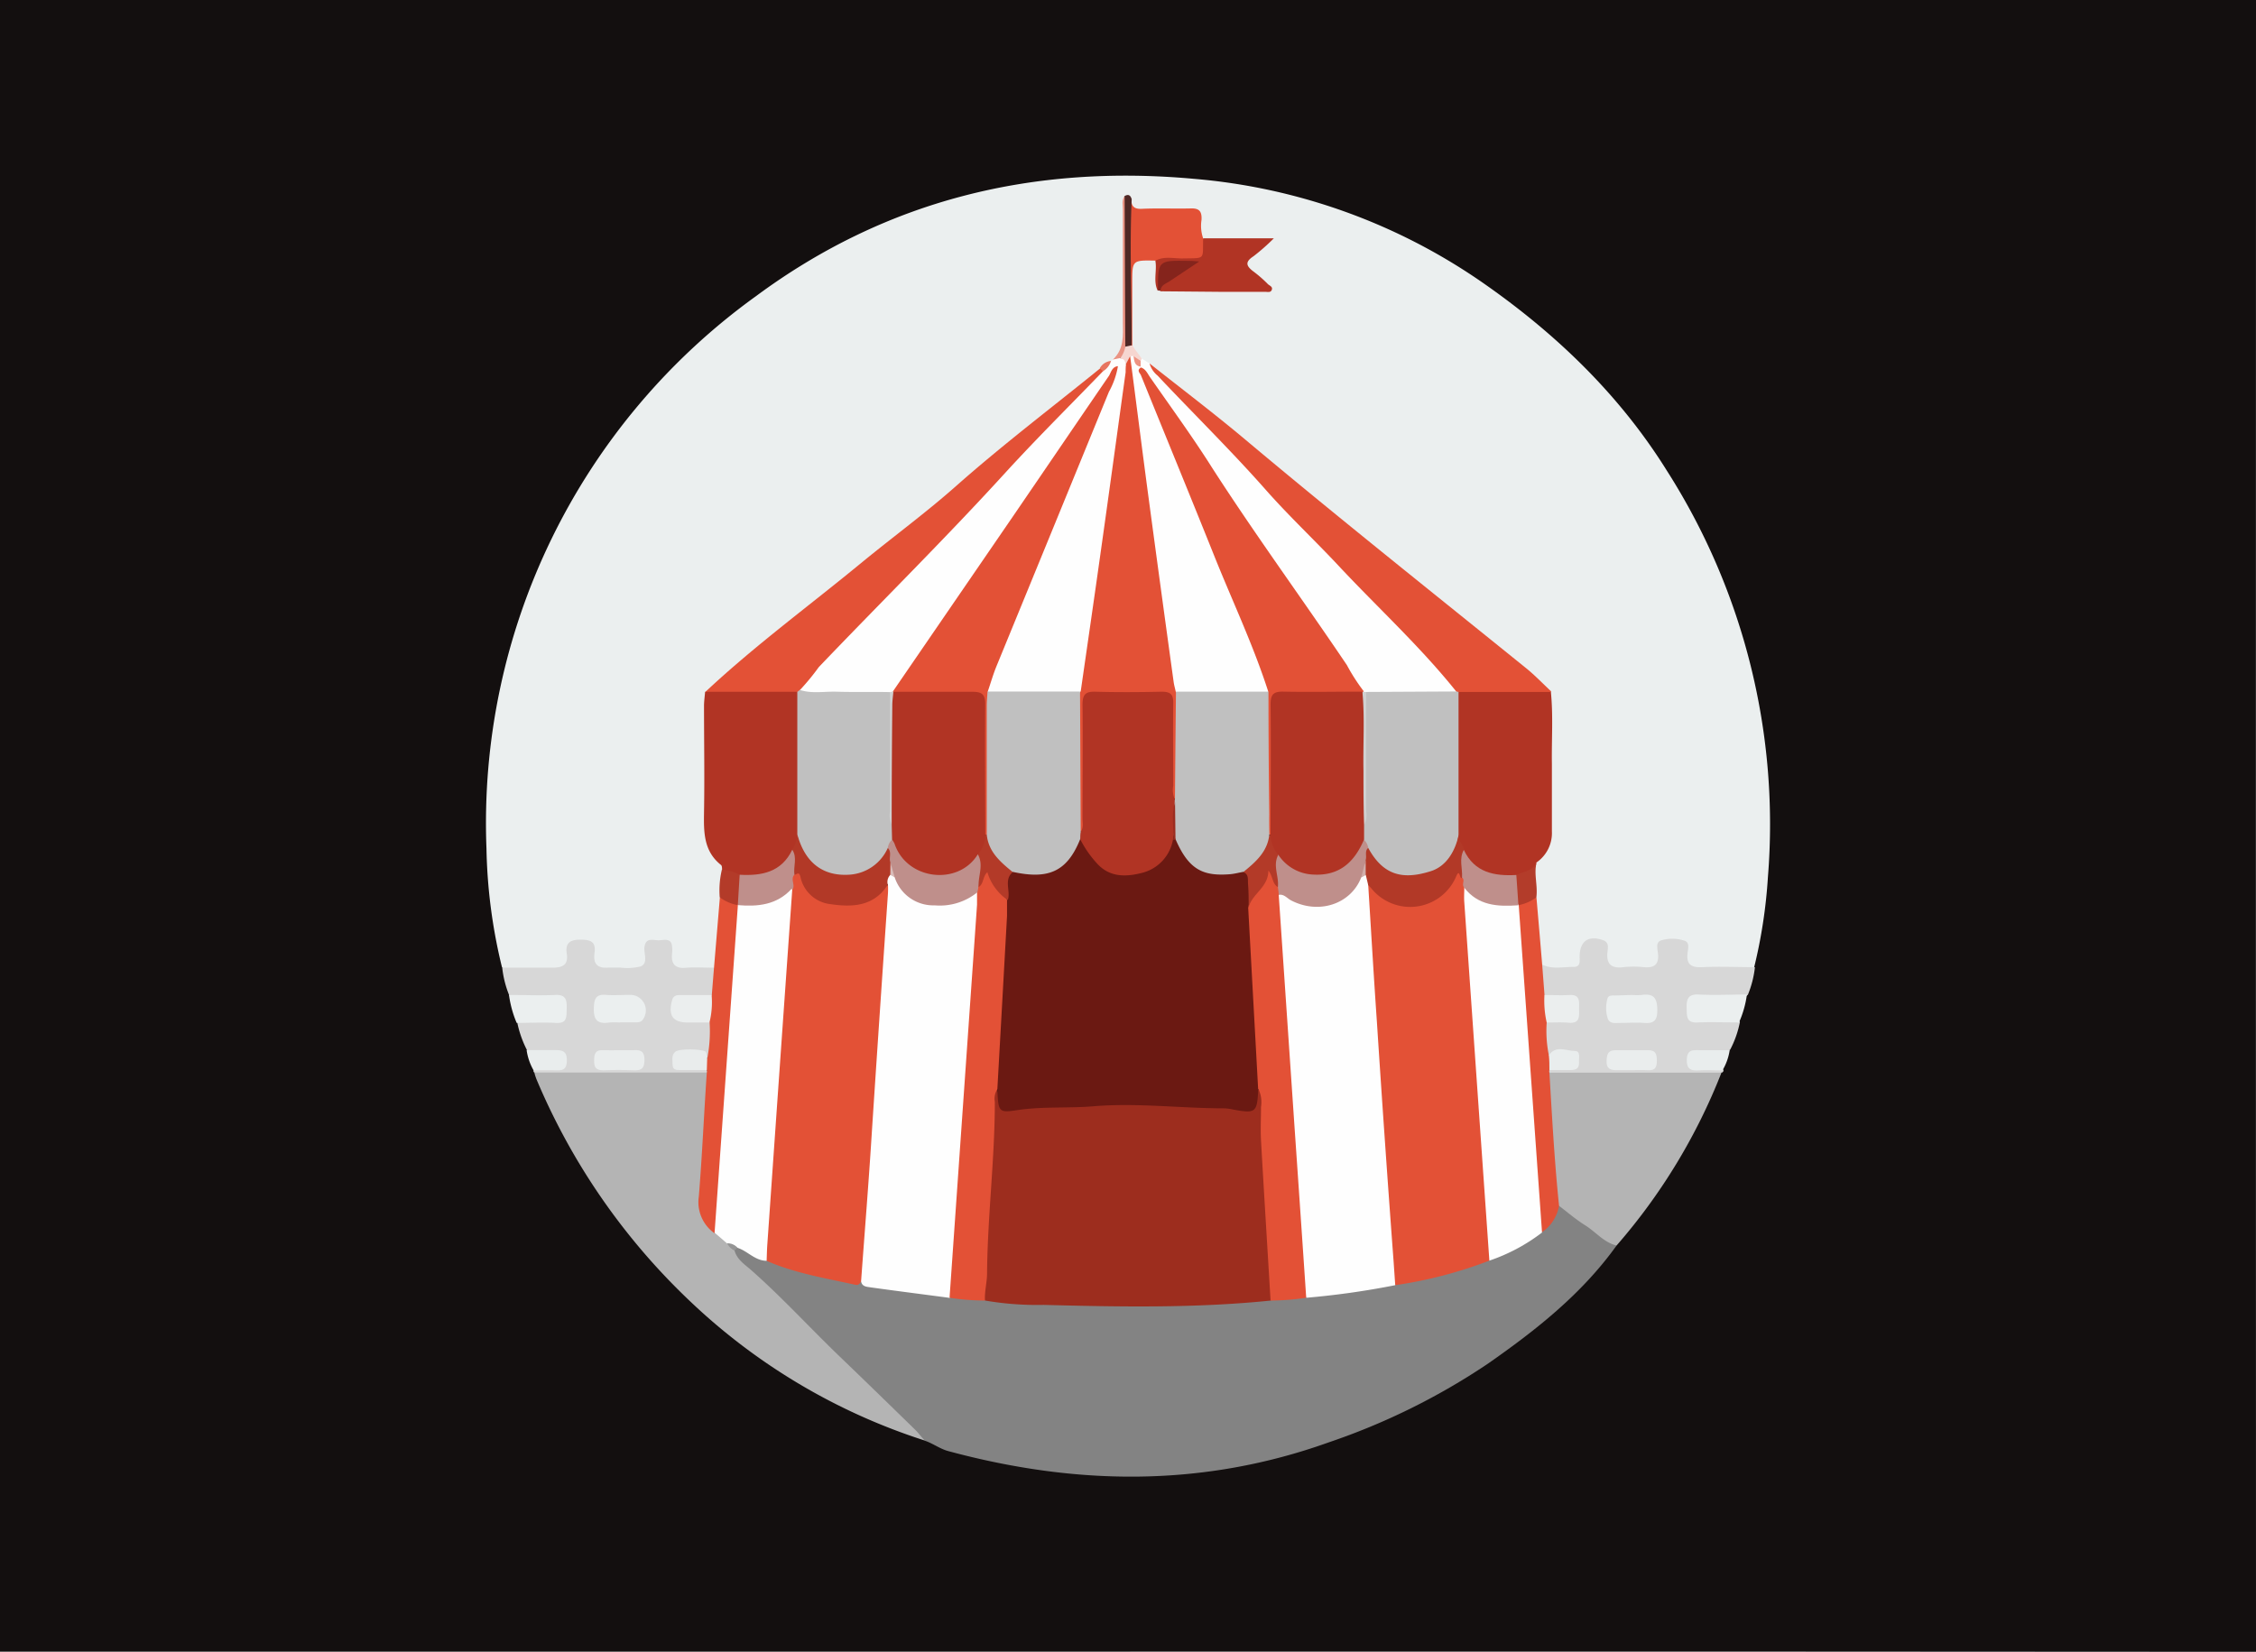 <svg xmlns="http://www.w3.org/2000/svg" viewBox="0 0 290.45 212.69"><rect x="0" y="0" width="290.45" height="212.69" fill="#808080" stroke="none"/><defs><style>.cls-1{fill:#130f0f;}.cls-2{fill:#ebefef;}.cls-3{fill:#838383;}.cls-4{fill:#b4b4b4;}.cls-5{fill:#d7d7d7;}.cls-6{fill:#e9eded;}.cls-7{fill:#fefefe;}.cls-8{fill:#e35136;}.cls-9{fill:#b13424;}.cls-10{fill:#4f2825;}.cls-11{fill:#b33c2a;}.cls-12{fill:#b33b29;}.cls-13{fill:#85241c;}.cls-14{fill:#ea9383;}.cls-15{fill:#f6d6d0;}.cls-16{fill:#e77560;}.cls-17{fill:#9d2d1e;}.cls-18{fill:#949494;}.cls-19{fill:#eaeded;}.cls-20{fill:#ebeeee;}.cls-21{fill:#e9ecec;}.cls-22{fill:silver;}.cls-23{fill:#d0d0d0;}.cls-24{fill:#ee9382;}.cls-25{fill:#b23927;}.cls-26{fill:#bf8f8b;}.cls-27{fill:#6b1912;}.cls-28{fill:#d1aeab;}.cls-29{fill:#d9bcb9;}.cls-30{fill:#b33a28;}.cls-31{fill:#9c2c1f;}</style></defs><title>Recurso 12</title><g id="Capa_2" data-name="Capa 2"><g id="Pagina_Movil" data-name="Pagina Movil"><g id="proyecto_5" data-name="proyecto 5"><path class="cls-1" d="M145.22,212.66q-72.6,0-145.22,0Q0,106.34,0,0,145.23,0,290.45,0q-.06,106.35,0,212.69Q217.83,212.63,145.22,212.66Z"/><path class="cls-2" d="M64.63,124.56a69.3,69.3,0,0,1-2-15.3A83.62,83.62,0,0,1,97.31,38.15c16.84-12.48,35.83-17,56.44-15.12A76.3,76.3,0,0,1,190.89,36.4c9.4,6.54,17.61,14.41,23.72,24.22a84.63,84.63,0,0,1,13,52.34,65.82,65.82,0,0,1-1.77,11.6,2.19,2.19,0,0,1-1.76.63c-1.71,0-3.42,0-5.14,0-1.37,0-2.28-.56-2.36-2-.05-.84-.27-1.44-1.28-1.47s-1.32.64-1.38,1.54c-.08,1.39-.93,2-2.24,2-.91,0-1.82,0-2.73,0-1.86-.09-2.2-.37-2.72-2.46-.17-.69-.48-1-1.19-1a1,1,0,0,0-1.05,1c-.12,1-.14,2.08-1.34,2.31-1.51.29-3.09.61-4.4-.65a13,13,0,0,1-.71-4.54c-.05-1.43-.17-2.86-.31-4.28a16.7,16.7,0,0,1,.26-4.52c1.56-1.86,1.71-4,1.67-6.35-.1-5,0-9.89,0-14.83-.66-1.82-2.31-2.77-3.67-3.89-8.54-7-17.29-13.77-25.75-20.87C163.18,59.61,156.5,54.41,150,48.93a14.1,14.1,0,0,0-2.17-1.65,6.82,6.82,0,0,1-1.4-1,3.15,3.15,0,0,1-1.05-2.19c0-2.83,0-5.65,0-8.48,0-2.46.71-3,3.16-2.38.67.38.67,1,.7,1.68a3.19,3.19,0,0,0,.26,1.72,1.52,1.52,0,0,0,.38.24h12.54a5.26,5.26,0,0,0-1.36-1.57c-1.17-1.16-1.17-1.65,0-2.79.37-.37.87-.61,1.12-1.16-2.51-.4-5.06.35-7.52-.46A2.15,2.15,0,0,1,154,29c.06-1.32-.62-1.63-1.77-1.59-1.49,0-3,0-4.46,0a2.42,2.42,0,0,1-2.25-.9c-.15-.25-.3-.33-.41,0-.07,5.47,0,10.93,0,16.39a3.74,3.74,0,0,1-1.17,3.17,2.82,2.82,0,0,1-.52.57,3.83,3.83,0,0,0-1.51,1.1c-5.45,4.36-11,8.64-16.28,13.18-10,8.57-20.44,16.56-30.6,24.93-1.07.89-1.94,2-3.09,2.82a1.27,1.27,0,0,0-.55,1.11c0,5.69,0,11.37,0,17A4.77,4.77,0,0,0,92.39,110a3.46,3.46,0,0,1,.93,1.83c-.1,1.26,0,2.52-.12,3.77-.28,2.5-.1,5-.55,7.53a3.24,3.24,0,0,1-.51,1.51c-1.56.92-3.22.63-4.84.32-1-.18-1.3-1.06-1.4-2s-.34-1.35-1.27-1.31-.95.66-1.06,1.33c-.3,1.74-.68,2.06-2.43,2.15-.8,0-1.61,0-2.42,0-2-.07-2.43-.41-2.83-2.33-.14-.64-.28-1.14-1.06-1.16s-1.1.38-1.26,1.13c-.43,2-.85,2.29-2.83,2.35-1.39,0-2.79,0-4.19,0A2.35,2.35,0,0,1,64.63,124.56Z"/><path class="cls-3" d="M208.13,160.38c-4.47,6.24-10.39,10.91-16.6,15.24a86.22,86.22,0,0,1-20.43,10.1c-16.23,5.82-32.55,5.58-49,1.14-1.09-.29-2-1-3-1.33a16.66,16.66,0,0,1-3.22-2.64c-5.83-5.69-11.73-11.3-17.43-17.11-1-1-2.25-1.82-3.21-2.92-.49-.56-1.1-1.07-.86-2a.86.86,0,0,1,.53-.46c1.54,0,2.57,1.29,4,1.49,4,1.27,8,2.57,12.22,2.81,2.37,1,4.93,1,7.4,1.39,1.31.23,2.65.37,4,.5,1.52-.13,3,.31,4.51.33,8.87.7,17.76.51,26.64.5,3.26,0,6.5-.46,9.76-.52,1.55,0,3.06-.47,4.62-.31,3.82-.49,7.63-1.09,11.45-1.6A101.66,101.66,0,0,0,191.41,162a27.77,27.77,0,0,0,6.69-3.57c1.39-.68,1.52-2.35,2.6-3.28a.78.78,0,0,1,.62.06A49,49,0,0,1,208.13,160.38Z"/><path class="cls-4" d="M94.56,161c.31,1.19,1.32,1.82,2.14,2.54,4,3.53,7.57,7.45,11.39,11.12,3.25,3.12,6.47,6.26,9.7,9.41.45.44.85,1,1.28,1.43a78.71,78.71,0,0,1-30.29-18A84.38,84.38,0,0,1,69.08,139a7.25,7.25,0,0,1-.29-.9c.55-.58,1.28-.43,2-.48,3.26-.22,6.53.07,9.79,0,2.79-.07,5.57-.12,8.35,0a6.14,6.14,0,0,1,1.91.18c1,.67.81,1.68.73,2.62-.43,4.74-.65,9.5-1,14.25A4.63,4.63,0,0,0,92,158.12a7.41,7.41,0,0,1,1.85,1.55A3.79,3.79,0,0,1,94.56,161Z"/><path class="cls-4" d="M208.13,160.38c-1.62-.38-2.64-1.71-4-2.57s-2.3-1.7-3.44-2.56a2.14,2.14,0,0,1-.95-2.08c-.2-4.38-.56-8.75-.91-13.12a2.43,2.43,0,0,1,.54-2.11,25.82,25.82,0,0,1,6.68-.41,76.24,76.24,0,0,0,8,0c2.19-.16,4.37.25,6.57.18a1.29,1.29,0,0,1,1,.44A76.14,76.14,0,0,1,208.13,160.38Z"/><path class="cls-5" d="M221.66,138.12H199.49a.28.28,0,0,1-.1-.27c0-.1,0-.14.06-.14.67-.59,1.51-.38,2.29-.49.44-.06.89-.13.87-.71s-.48-.6-.91-.69c-.9-.18-1.78.39-2.67,0a4.38,4.38,0,0,1-.18-4.1c.68-.79,1.64-.63,2.52-.68s1.3-.26,1.29-1.2-.6-1.08-1.36-1.13c-.93,0-1.93.15-2.72-.6-.55-1.29-1.23-2.58,0-3.89,1.28.63,2.64.27,4,.29,1,0,.77-.84.79-1.45.07-1.9,1.15-2.64,3-2,.8.27.65.94.59,1.47-.2,1.7.57,2.22,2.14,2a12.13,12.13,0,0,1,2.41,0c1.41.15,2.14-.26,1.94-1.84-.06-.56-.34-1.46.54-1.63a4.88,4.88,0,0,1,3,.12c.53.26.35,1,.28,1.5-.2,1.53.47,1.93,1.91,1.86,2.25-.1,4.51,0,6.76,0a13.13,13.13,0,0,1-.91,3.56,2.7,2.7,0,0,1-2.08.62c-1.22,0-2.45,0-3.68,0-.81,0-1.33.27-1.31,1.2s.55,1,1.27,1.07c1,0,1.92,0,2.88,0,.68,0,1.41,0,1.9.6a13.11,13.11,0,0,1-1.25,3.56c-1,.91-2.21.48-3.34.62-.54.07-1.35-.14-1.32.73s.77.55,1.27.61c.86.13,1.83-.18,2.51.65A.29.29,0,0,1,221.66,138.12Z"/><path class="cls-5" d="M91,138.11H68.79a.27.27,0,0,1-.1-.29c.67-.84,1.65-.52,2.51-.65.42-.07.94,0,1-.61s-.54-.66-1-.72c-1.13-.16-2.37.28-3.36-.63a13.82,13.82,0,0,1-1.25-3.56c1-.95,2.22-.5,3.35-.61.53-.05,1.07,0,1.59-.07.7-.1.81-.6.79-1.18a.94.94,0,0,0-1-1c-1.17-.06-2.34,0-3.51,0a2.9,2.9,0,0,1-2.25-.62,13.21,13.21,0,0,1-.9-3.56c2.14,0,4.3,0,6.44,0,1.37,0,2.09-.38,1.87-1.82s.48-1.8,1.84-1.79,1.92.35,1.73,1.73.37,2,1.81,1.86c.47,0,1,0,1.45,0a7.28,7.28,0,0,0,2.7-.15c1-.46.36-1.64.47-2.49.18-1.32,1.18-.84,1.88-.87s1.62-.34,1.68.89a4.28,4.28,0,0,1,0,.8c-.17,1.42.47,2,1.86,1.84,1.18-.08,2.36,0,3.55,0,1.11,1.19.58,2.38,0,3.57-1,.87-2.23.52-3.37.61-.76,0-1.38.16-1.36,1.14s.59,1.11,1.37,1.17c1,.08,2.16-.21,3,.65a4.9,4.9,0,0,1-.14,4.44c-1.05.18-2-.61-3.07-.34-.5.13-1.18,0-1.11.82s.69.54,1.13.6c.88.11,1.82-.16,2.61.47A.31.31,0,0,1,91,138.11Z"/><path class="cls-2" d="M223.89,131.66c-1.76,0-3.53-.08-5.29,0-1.51.1-1.42-.8-1.45-1.82s.07-1.85,1.51-1.78c2.08.11,4.17,0,6.25,0A13.19,13.19,0,0,1,223.89,131.66Z"/><path class="cls-2" d="M65.53,128.12c2,0,4,.09,5.93,0,1.44-.08,1.53.69,1.5,1.78s.07,1.92-1.44,1.82-3.31,0-5,0A14,14,0,0,1,65.53,128.12Z"/><path class="cls-6" d="M221.76,137.83c-1,0-2-.06-3,0s-1.61-.09-1.59-1.34.62-1.28,1.52-1.26c1.33,0,2.66,0,4,0A7.14,7.14,0,0,1,221.76,137.83Z"/><path class="cls-6" d="M67.8,135.22c1.19,0,2.37,0,3.55,0,1,0,1.65.07,1.63,1.35s-.65,1.27-1.55,1.25-1.83,0-2.74,0A7.35,7.35,0,0,1,67.8,135.22Z"/><path class="cls-7" d="M143.06,46.48a.36.36,0,0,0,.21-.17.64.64,0,0,1,1.16,0,1.26,1.26,0,0,1-.28,1.13,38.47,38.47,0,0,0-3.92,5.48c-6.69,9.7-13.23,19.52-20,29.16a51.24,51.24,0,0,0-3.71,5.64,3.77,3.77,0,0,1-1.81,1.78l-.52.13c-3.25.26-6.49.1-9.74.09a2.42,2.42,0,0,1-1.22-.32c-.54-.38-.38-.84-.07-1.25a29,29,0,0,1,2.66-3.42C111.72,79,117.29,73,123,67.09c4.13-4.27,8.22-8.6,12.21-13a79.27,79.27,0,0,1,6.57-6.39A13.39,13.39,0,0,1,143.06,46.48Z"/><path class="cls-7" d="M147,46.18l1,.62c4.5,4.38,9,8.8,13.19,13.44,7.3,8,14.92,15.76,22.52,23.51,1.28,1.3,2.31,2.83,3.51,4.21.43.51.78,1.12-.17,1.55a70.52,70.52,0,0,1-10.68.1c-.17,0-.34-.08-.51-.12A3.8,3.8,0,0,1,174,87.76c-3.44-5.76-7.49-11.12-11.29-16.63-5-7.24-9.74-14.65-14.8-21.84-.4-.57-.87-1.08-1.26-1.66a1.45,1.45,0,0,1-.16-.47,1.23,1.23,0,0,1,.11-.73A.47.47,0,0,1,147,46.18Z"/><path class="cls-8" d="M142,47.81c-4.18,4.33-8.46,8.57-12.51,13-7.82,8.58-16.08,16.72-24.08,25.1A30.1,30.1,0,0,1,103,88.84a1.2,1.2,0,0,1-.65.64c-3.46.5-6.94.2-10.41.17a1.41,1.41,0,0,1-1.11-.57c6.4-6,13.52-11.2,20.29-16.79,4-3.27,8.15-6.32,12-9.73,6-5.31,12.35-10.12,18.55-15.15C142,47.34,142.09,47.48,142,47.81Z"/><path class="cls-8" d="M187.5,89.06c-4.62-5.78-10.08-10.77-15.12-16.16-3.07-3.29-6.37-6.38-9.35-9.75-4.5-5.1-9.36-9.86-14-14.79A3.07,3.07,0,0,1,148,46.8c4.12,3.26,8.31,6.44,12.33,9.81,11.91,10,24.07,19.66,36.15,29.43,1.15.93,2.16,2,3.24,3a1.78,1.78,0,0,1-1.44.62c-3.16,0-6.32.08-9.48,0a2.65,2.65,0,0,1-.78-.21A1.16,1.16,0,0,1,187.5,89.06Z"/><path class="cls-9" d="M90.78,89.08l11.85,0a2.51,2.51,0,0,1,.65,2.08c0,5.31,0,10.62,0,15.93a6.86,6.86,0,0,1-.79,2.48c-1.51,3-4,3.92-7.21,3.5a3.47,3.47,0,0,1-2.32-1.1c0-.21,0-.51-.16-.61-2.21-1.77-2.2-4.21-2.16-6.72.08-4.61,0-9.22,0-13.83C90.65,90.25,90.73,89.67,90.78,89.08Z"/><path class="cls-9" d="M187.78,89.1l11.89,0c.31,3.1.08,6.2.13,9.3,0,2.89,0,5.78,0,8.67a4.59,4.59,0,0,1-2,4c-.2,1.53-1.39,1.82-2.62,2.06-3.62.39-5.68-.62-7.2-3.53a8.46,8.46,0,0,1-.82-2.44c-.06-5.31,0-10.62,0-15.92A2.72,2.72,0,0,1,187.78,89.1Z"/><path class="cls-8" d="M91,138.11a.5.5,0,0,0,0-.32,1,1,0,0,1,.07-1.56,18.33,18.33,0,0,0,.29-4.56,3.61,3.61,0,0,1,.28-3.54c.1-1.19.19-2.38.29-3.57l.75-9a2.41,2.41,0,0,1,2.6,1.26c.5,2.3-.05,4.59-.2,6.87q-.37,5.76-.8,11.54c-.4,5.66-.73,11.33-1.23,17a31.78,31.78,0,0,1-.35,5c-.15.58-.19,1.18-.73,1.56a4.9,4.9,0,0,1-2-4.72C90.41,148.72,90.63,143.41,91,138.11Z"/><path class="cls-8" d="M199.13,131.67a15.74,15.74,0,0,0,.28,4.22,1.27,1.27,0,0,1,.07,1.9.44.44,0,0,0,0,.32c.34,5.72.65,11.44,1.24,17.14a5.2,5.2,0,0,1-2.22,3.44c-1.07-1.19-.87-2.72-1-4.11L196,131.85c-.32-4.49-.59-9-1-13.45a3.4,3.4,0,0,1,.19-1.58,2.42,2.42,0,0,1,2.62-1.27c.25,2.9.5,5.79.74,8.69l.3,3.89A3.56,3.56,0,0,1,199.13,131.67Z"/><path class="cls-9" d="M154.9,30.69H164A26.72,26.72,0,0,1,161.38,33c-1.17.76-.91,1.29.05,2a16,16,0,0,1,1.81,1.59c.21.2.64.32.5.72s-.54.27-.83.27c-1.88,0-3.75,0-5.63,0l-7.87-.07c-.32-.78.19-1.18.72-1.55.83-.58,1.69-1.11,2.53-1.67,0-.08-.08-.1-.22-.1-2.35,0-2.34,0-3,2.26a2.38,2.38,0,0,1-.38,1c-.62-1.24-.08-2.58-.31-3.86,0-.65.56-.69,1-.8a4,4,0,0,1,1.42-.09C152.89,32.84,154.33,32.6,154.9,30.69Z"/><path class="cls-8" d="M154.9,30.69c-.09,2.81.41,2.53-2.71,2.59-1.14,0-2.32-.31-3.42.28-3-.06-3-.06-3,2.85,0,2.72,0,5.43,0,8.15a.43.43,0,0,1-.53-.22,1.89,1.89,0,0,1-.21-.93c0-5.47,0-10.94,0-16.41,0-.52,0-1.1.62-1.35,0,.86.31,1.29,1.34,1.24,2.09-.1,4.18,0,6.27-.05,1.16-.05,1.49.39,1.43,1.48A4.9,4.9,0,0,0,154.9,30.69Z"/><path class="cls-10" d="M145.7,25.65c-.28,6.27,0,12.55,0,18.82a.62.62,0,0,1-.86.1c-.23-4.13-.06-8.25-.09-12.38,0-2.31-.07-4.61,0-6.92C145.28,24.94,145.55,25.15,145.7,25.65Z"/><path class="cls-11" d="M197.8,115.55a5.59,5.59,0,0,1-2.26,1l-.22-.17c-.66-1.23-1-2.46-.1-3.72.92-.45,2.11-.48,2.61-1.61C197.45,112.53,198,114,197.8,115.55Z"/><path class="cls-12" d="M94.92,116.54a5.53,5.53,0,0,1-2.26-1,11.5,11.5,0,0,1,.28-3.56,6,6,0,0,1,2.28.65,3.09,3.09,0,0,1,0,3.75Z"/><path class="cls-13" d="M149.08,37.41c0-3.88,0-3.88,3.91-3.82.31,0,.62,0,1.41.08-1.52,1-2.67,1.8-3.84,2.56-.49.32-1.11.48-1.15,1.21Z"/><path class="cls-14" d="M144.79,25.27l.09,19.37c.46.76.13,1.19-.62,1.45l-1,.22c1.48-1.34,1.32-3.09,1.3-4.85,0-4.83,0-9.65,0-14.48C144.57,26.41,144.37,25.79,144.79,25.27Z"/><path class="cls-15" d="M144.26,46.09a3.59,3.59,0,0,0,.62-1.45l.82-.17.12.09L147,46.18c-.05.1-.09.2-.14.29-.28.26-.58.09-.88.05a.79.79,0,0,0-.33.1,1.2,1.2,0,0,1-.69.3c-.37-.09-.41-.52-.71-.68Z"/><path class="cls-16" d="M142,47.81l-.4-.4a1.81,1.81,0,0,1,1.44-.93A2.34,2.34,0,0,1,142,47.81Z"/><path class="cls-17" d="M163.61,167.47c-9.73,1-19.5.81-29.25.56a39.67,39.67,0,0,1-7.53-.56,2.65,2.65,0,0,1-.55-2.25c.29-5.22.63-10.44.89-15.66.12-2.5.37-5,.34-7.52,0-.67,0-1.42.86-1.73.78,2.31,2.53,1.81,4.38,1.78,6.47-.1,12.93-.88,19.41-.14,2.5.28,5-.11,7.54.32a1.35,1.35,0,0,0,1.78-1.15,1.28,1.28,0,0,1,.52-.79c1,.25.95,1.11.94,1.81,0,5,.48,10.05.75,15.07.14,2.66.06,5.35.46,8A2.39,2.39,0,0,1,163.61,167.47Z"/><path class="cls-8" d="M110.86,165c-.16.28-.32.53-.74.44-3.84-.85-7.75-1.48-11.39-3.07a2.23,2.23,0,0,1-.54-1.8c.31-3.3.42-6.62.7-9.93.31-3.79.55-7.58.83-11.37.43-5.72.73-11.44,1.2-17.15.2-2.34.3-4.7.58-7,.17-.83-.16-1.75.45-2.51s1.14-.64,1.62.27a6,6,0,0,0,9.39,1.77c.45-.37.91-1.32,1.66-.3a6.78,6.78,0,0,1,.23,3.19c-.64,7.69-1.06,15.4-1.62,23.09s-1.11,15.18-1.59,22.78C111.6,164,111.6,164.66,110.86,165Z"/><path class="cls-8" d="M191.75,162.33a56.32,56.32,0,0,1-12.12,3.16,2.6,2.6,0,0,1-.8-1.87c-.07-3.6-.45-7.16-.7-10.74-.39-5.72-.82-11.43-1.18-17.14-.23-3.74-.53-7.48-.78-11.22-.15-2.19-.23-4.38-.49-6.56a7.94,7.94,0,0,1,.14-3.66c.6-1,1.12-.24,1.53.16,1.89,1.84,4.19,1.71,6.47,1.25a4.2,4.2,0,0,0,3.05-2.84c.42-1,1-1.24,1.65-.2a4.19,4.19,0,0,1,.41,2.09c.62,4.89.74,9.81,1.15,14.72.47,5.49.77,11,1.17,16.49.26,3.68.58,7.36.75,11,0,.86.14,1.71.24,2.56A3.34,3.34,0,0,1,191.75,162.33Z"/><path class="cls-7" d="M176.15,113.92c.37,5.89.71,11.78,1.12,17.67q1,15.43,2.15,30.85l.21,3.05a104.79,104.79,0,0,1-11.43,1.62c-1.13-1.3-.89-3-1-4.45-.43-7.6-1.11-15.18-1.59-22.77-.34-5.51-.76-11-1.1-16.53-.12-2-.16-4-.45-5.93a3.52,3.52,0,0,1,.14-1.9c.54-.9,1.29-.55,2-.26A10.05,10.05,0,0,0,169,116a5.75,5.75,0,0,0,6-3.1,1,1,0,0,1,1-.3C176.35,113,176.65,113.37,176.15,113.92Z"/><path class="cls-7" d="M110.86,165c.47-6.48,1-12.95,1.4-19.43q1-15.26,2.06-30.52a10.28,10.28,0,0,0,0-1.11c-.51-.53-.32-1,.18-1.36a1,1,0,0,1,1,.26c1.91,3.23,4.75,4.09,9.08,2.29.56-.23,1.17-.71,1.69.11.53,2.3,0,4.59-.18,6.87-.22,3.74-.52,7.48-.81,11.22-.43,5.77-.78,11.55-1.2,17.32-.28,3.79-.57,7.59-.78,11.39-.1,1.72.16,3.56-1,5.09-3.39-.45-6.77-.88-10.16-1.35C111.61,165.69,111,165.71,110.86,165Z"/><path class="cls-7" d="M102,114.53q-1.61,22.78-3.2,45.57c-.06.75-.07,1.5-.1,2.25-1.51,0-2.45-1.27-3.78-1.68a2.73,2.73,0,0,1-1.33-.57L92,158.73l3-42.19H95a1.65,1.65,0,0,1,1.56-.58,5.74,5.74,0,0,0,4.25-1.38C101.1,114.31,101.59,113.8,102,114.53Z"/><path class="cls-7" d="M191.75,162.33q-1.62-23.07-3.23-46.16c-.05-.64,0-1.28,0-1.93.05,0,.12-.06.15,0a13.79,13.79,0,0,0,6.51,2c.14,0,.25.19.35.31h0l3,42.16A23.52,23.52,0,0,1,191.75,162.33Z"/><path class="cls-8" d="M164.63,115.23q1,14.7,2,29.39.78,11.25,1.54,22.49a32,32,0,0,1-4.59.36c-.41-6.87-.84-13.73-1.23-20.6-.08-1.44,0-2.89,0-4.34a3.89,3.89,0,0,0-.28-2.18,1.84,1.84,0,0,1-.67-1.57c-.29-3.37-.45-6.75-.61-10.12-.18-3.8-.53-7.6-.57-11.41.23-2,2-3.13,2.69-4.84.3-.69.82-.56,1.17.08s.5,1.18.8,1.74A1.13,1.13,0,0,1,164.63,115.23Z"/><path class="cls-8" d="M122.25,167.11l3.54-50.61c0-.54,0-1.07,0-1.61a.77.77,0,0,1-.19-.71c.48-.72.37-2.07,1.37-2.12s1,1.24,1.48,1.91,1.4,1.33,1.7,2.29a52.14,52.14,0,0,1-.26,7.5c-.16,3.15-.4,6.29-.5,9.43-.06,1.93-.44,3.82-.4,5.75a1.52,1.52,0,0,1-.64,1.4,2.27,2.27,0,0,0-.27,1.55c0,7.37-.94,14.7-1,22.07,0,1.17-.34,2.33-.27,3.51A30.52,30.52,0,0,1,122.25,167.11Z"/><path class="cls-18" d="M93.62,160.1a1.69,1.69,0,0,1,1.33.57l-.39.36A2,2,0,0,1,93.62,160.1Z"/><path class="cls-2" d="M210.09,128.12a7.82,7.82,0,0,0,1.28,0c1.57-.23,2,.42,2,2,0,1.3-.47,1.7-1.7,1.6-1-.08-2,0-3.06,0-.62,0-1.42.17-1.64-.64a4.4,4.4,0,0,1,0-2.54c.14-.41.62-.35,1-.35Z"/><path class="cls-19" d="M210,137.8c-.64,0-1.29,0-1.93,0s-1.24-.15-1.23-1.05.12-1.52,1.18-1.52c1.39,0,2.79,0,4.18,0,1,0,1.11.56,1.11,1.35s-.16,1.26-1.06,1.23C211.51,137.77,210.76,137.79,210,137.8Z"/><path class="cls-20" d="M199.13,131.67a12.78,12.78,0,0,1-.29-3.54c1.06,0,2.13.05,3.19,0,1.48-.1,1.26.9,1.27,1.8s.15,1.88-1.3,1.77C201.05,131.61,200.09,131.67,199.13,131.67Z"/><path class="cls-6" d="M199.48,137.79c0-.63,0-1.26-.07-1.9.9-1.35,2.23-.56,3.34-.56.79,0,.5.91.54,1.46.06.77-.37,1-1.08,1C201.3,137.78,200.39,137.79,199.48,137.79Z"/><path class="cls-2" d="M79.83,131.67a9.88,9.88,0,0,0-1.44,0c-1.63.25-2-.53-1.93-2,.05-1.16.35-1.66,1.56-1.56,1,.08,2,0,3,0a2,2,0,0,1,1.79,3.11c-.22.41-.58.42-1,.43H79.83Z"/><path class="cls-20" d="M91.62,128.13a10.82,10.82,0,0,1-.28,3.54H88.61c-2,0-2.6-.89-2.09-2.85.17-.64.58-.69,1.09-.69Z"/><path class="cls-19" d="M79.87,135.23c.59,0,1.18,0,1.77,0,1-.07,1.34.29,1.33,1.28s-.33,1.35-1.31,1.31c-1.33-.05-2.67-.05-4,0-1,0-1.18-.45-1.17-1.28s.16-1.37,1.14-1.31C78.38,135.26,79.13,135.23,79.87,135.23Z"/><path class="cls-21" d="M91.05,136.23,91,137.79H87.59c-.5,0-1,0-1-.71s-.17-1.2.36-1.65,3.54-.34,3.91,0C91,135.64,91,136,91.05,136.23Z"/><path class="cls-7" d="M144.24,46.24c.5-.1.59.27.69.62a2.31,2.31,0,0,1,.36,2.12c-1.37,10.86-3,21.68-4.46,32.52-.26,1.91-.56,3.82-.8,5.73a2.81,2.81,0,0,1-1,2.13,2.62,2.62,0,0,1-1.39.35c-3.38-.09-6.76.3-10.13-.22-1.12-.67-.6-1.6-.31-2.42C128.31,84,129.63,81,130.9,78c3.7-8.7,7.13-17.5,10.72-26.23a27,27,0,0,1,2.31-4.59Z"/><path class="cls-8" d="M143.93,47.15a10.39,10.39,0,0,1-1.16,3.3q-7.22,17.65-14.45,35.27c-.45,1.09-.77,2.22-1.15,3.33a2.81,2.81,0,0,1,.64,2.1q0,7.18,0,14.36a2.85,2.85,0,0,1-.45,1.84.48.48,0,0,1-.56.16,3.09,3.09,0,0,1-.6-2.42c0-4.44,0-8.89,0-13.34,0-1.86-.16-2-2-2-2.31,0-4.61,0-6.92,0a3.63,3.63,0,0,1-2.17-.42l-.19-.24q7.63-11.13,15.27-22.27c4.21-6.15,8.39-12.31,12.6-18.45C143.05,47.89,143.21,47.22,143.93,47.15Z"/><path class="cls-22" d="M102.65,107.43q0-9.17,0-18.33l.32-.26c1.56.51,3.16.18,4.74.23,2.29.07,4.58,0,6.87.05.63.6.48,1.39.48,2.12q0,6,0,12.09a9.08,9.08,0,0,0,.28,2.55,4.91,4.91,0,0,1,0,2c-.14.53-.46,1-.61,1.51a6,6,0,0,1-5.81,3.78C105.23,113.23,103.11,111.29,102.65,107.43Z"/><path class="cls-23" d="M114.82,106.18a2.67,2.67,0,0,1-.24-1.71q0-7.68,0-15.35a1.54,1.54,0,0,1,.31-.05.33.33,0,0,1,.17,0,3.11,3.11,0,0,1,.51,2c0,4.32,0,8.64,0,13C115.54,104.8,115.6,105.64,114.82,106.18Z"/><path class="cls-7" d="M145.5,45.86h.44a7.71,7.71,0,0,0,.91,1.34v.16a121.73,121.73,0,0,1,5.63,13.13c2.67,6.84,5.55,13.59,8.3,20.4.87,2.14,1.8,4.25,2.54,6.43.26.74.61,1.57-.36,2.14a44.42,44.42,0,0,1-11.52-.09,3,3,0,0,1-1-2.26c-1.11-8.18-2.31-16.35-3.36-24.54-.61-4.83-1.58-9.62-1.77-14.5A8.68,8.68,0,0,1,145.5,45.86Z"/><path class="cls-8" d="M163.28,89.05c-1.93-6-4.62-11.65-6.95-17.47-3.11-7.77-6.3-15.51-9.44-23.26-.11-.28-.6-.61,0-1,.62.2.85.79,1.18,1.26,2.7,3.89,5.49,7.7,8,11.68,5.55,8.62,11.61,16.89,17.34,25.39a24.8,24.8,0,0,0,2.17,3.37l-.19.23a3.89,3.89,0,0,1-2.34.43c-2.31,0-4.62,0-6.93,0-1.66,0-1.84.19-1.85,1.87,0,4.46,0,8.92,0,13.37a3.41,3.41,0,0,1-.54,2.46.43.43,0,0,1-.57,0,3,3,0,0,1-.51-2.13c0-4.66,0-9.31,0-14A3,3,0,0,1,163.28,89.05Z"/><path class="cls-22" d="M187.78,89.1l0,18.35c-.46,4.43-3.87,6.68-8.28,5.46-1.85-.52-2.88-1.93-3.78-3.49-.16-.52-.47-1-.62-1.5a4.91,4.91,0,0,1,0-2,11.5,11.5,0,0,0,.28-3.36q0-5.73,0-11.46c0-.69-.1-1.41.49-2l11.61-.06Z"/><path class="cls-23" d="M175.89,89.12q0,7.68,0,15.35a2.67,2.67,0,0,1-.24,1.71,2.12,2.12,0,0,1-.72-2c0-4.43,0-8.85,0-13.28a3,3,0,0,1,.51-1.81.33.33,0,0,1,.17,0A1.67,1.67,0,0,1,175.89,89.12Z"/><path class="cls-24" d="M146.85,47.21c-.8-.1-.82-.74-.91-1.34l.91.6Z"/><path class="cls-25" d="M102.65,107.43c1,3.75,3.39,5.43,6.73,5.2a5.8,5.8,0,0,0,4.92-3.44c1.06.28.77,1.14.83,1.86-.14.55,0,1.18-.51,1.61a1.3,1.3,0,0,0-.32,1.26c-1.8,2.83-4.59,2.92-7.42,2.5a4.44,4.44,0,0,1-3.82-3.48c-.2-.83-.5-.29-.79-.3-1.06-1-.13-2.15-.28-3.22A4.28,4.28,0,0,0,102.65,107.43Z"/><path class="cls-26" d="M102,109.42c.68,1,.12,2.15.28,3.21-.57.58.15,1.31-.24,1.9l-.12-.08c-1.9,2.08-4.35,2.32-6.93,2.1l.24-3.91C98.07,112.8,100.61,112.32,102,109.42Z"/><path class="cls-25" d="M176.15,109.18c2,3.68,4.61,4.09,8.06,3,2-.63,3.15-2.57,3.6-4.72-.15.77.6,1.25.65,2-.13,1.18.8,2.43-.23,3.56-.32.36-.26-1.36-.77-.13a6.43,6.43,0,0,1-10.88,1.54c-.13-.16-.29-.31-.43-.46l-.3-1.26c-.6-.52-.37-1.26-.52-1.9C175.39,110.13,175.16,109.34,176.15,109.18Z"/><path class="cls-26" d="M188.23,113c.08-1.19-.42-2.41.23-3.56,1.37,2.92,3.92,3.39,6.76,3.23l.27,3.9c-2.65.19-5.2.07-7-2.3C188.13,113.87,188.68,113.32,188.23,113Z"/><path class="cls-8" d="M145.5,45.86c.8,6.12,1.57,12.23,2.39,18.35Q149.47,76,151.1,87.8c.06.43.18.84.27,1.26A2.59,2.59,0,0,1,152,91c0,3.37,0,6.73,0,10.1a2.54,2.54,0,0,1-.51,1.8c-1.37,0-1.05-1.13-1.07-1.84-.09-2.58,0-5.15,0-7.72V92c0-2.23-.07-2.29-2.23-2.3-2,0-4,0-6,0s-2.12.13-2.13,2.08c0,4.4,0,8.79,0,13.19,0,.78.35,1.92-1,2.1a2.72,2.72,0,0,1-.56-2.11c0-4.57,0-9.13,0-13.69a3,3,0,0,1,.64-2.26c.84-5.83,1.69-11.66,2.51-17.5,1.11-7.85,2.18-15.71,3.27-23.57,0-.37,0-.75.07-1.12Z"/><path class="cls-27" d="M128.4,140.34q.63-11.19,1.25-22.38c0-.69,0-1.38,0-2.08-.57-1.32-1.05-2.63.25-3.83a2.74,2.74,0,0,1,1.72-.09,5.68,5.68,0,0,0,6.47-3,2,2,0,0,1,.85-.93c.86-.1,1,.7,1.34,1.16,1.14,1.42,2.24,2.78,4.34,2.92a5.65,5.65,0,0,0,5.38-2.78,4.9,4.9,0,0,1,.92-1.29.66.66,0,0,1,.48,0,2.57,2.57,0,0,1,1,1.18,5.5,5.5,0,0,0,5.93,2.83,4.07,4.07,0,0,1,1.9,0c1.16.68,1.09,1.8.87,2.84-.15.67-.22,1.36-.4,2l1.29,23.51c-.15,2.86-.34,3-3.21,2.48a6.06,6.06,0,0,0-1.11-.16c-5.62,0-11.24-.73-16.85-.27-3.3.28-6.62,0-9.92.51C128.58,143.31,128.54,143.17,128.4,140.34Z"/><path class="cls-26" d="M176.15,109.18c-.49.44-.16,1-.32,1.55-.24.74,0,1.61-.58,2.26-1.36,3.47-5.51,4.8-9.05,2.94-.51-.27-.89-.83-1.57-.7,0-.33-.07-.67-.11-1-.28-1.38-1.4-2.7-.3-4.18.84-.3,1.28.37,1.81.77a5.47,5.47,0,0,0,8.15-1.25c.39-.56.58-1.31,1.4-1.46A1.79,1.79,0,0,1,176.15,109.18Z"/><path class="cls-28" d="M175.25,113c.19-.76.39-1.51.58-2.26,0,.64,0,1.29,0,1.93Z"/><path class="cls-26" d="M114.64,111.07c-.24-.6.22-1.33-.34-1.88a1.69,1.69,0,0,1,.57-1.08c.82-.11.89.63,1.17,1.08a5.44,5.44,0,0,0,8.46,1.56c.49-.38.92-1,1.67-.73,1.13,1.46.13,2.81-.22,4.2,0,.22-.07.45-.11.67a7.67,7.67,0,0,1-5.51,1.69,5.23,5.23,0,0,1-5.14-3.6C114.7,112.43,114.78,111.72,114.64,111.07Z"/><path class="cls-29" d="M114.64,111.07c.18.64.37,1.27.55,1.91l-.57-.32Z"/><path class="cls-30" d="M164.58,110.07c-.76,1.38.11,2.78-.06,4.16-.73-.42-.6-1.32-1.22-2.14,0,2.19-2.12,3-2.54,4.75,0-1,0-2-.08-3-.05-.54.13-1.22-.57-1.53-.05-.11-.1-.24,0-.31a49.06,49.06,0,0,0,3.35-4.5l.17,0A2.92,2.92,0,0,1,164.58,110.07Z"/><path class="cls-30" d="M126,114.22c-.11-1.38.67-2.78-.08-4.15a3,3,0,0,1,1-2.61l.19,0c.93,1.72,2.49,3,3.3,4.82-1.23,1-.26,2.45-.66,3.62a6.56,6.56,0,0,1-2.63-3.59C126.49,112.87,126.68,113.81,126,114.22Z"/><path class="cls-22" d="M130.34,112.26c-1.57-1.29-3.1-2.59-3.3-4.82,0-5.49,0-11,0-16.48,0-.63.06-1.27.1-1.91h11.91l.09,18a.72.72,0,0,1-.07,1C137.35,112.37,134.84,113.25,130.34,112.26Z"/><path class="cls-9" d="M126.85,107.46a3.9,3.9,0,0,1-1,2.61c-2.5,4-9.09,3.28-10.68-1.42a2.74,2.74,0,0,0-.32-.54l-.05-1.93q0-7.68.08-15.37c0-.58.09-1.15.14-1.73,3.38,0,6.77,0,10.16,0,1.25,0,1.67.33,1.66,1.63C126.8,96.28,126.84,101.87,126.85,107.46Z"/><path class="cls-22" d="M163.42,107.45c-.22,2.21-1.74,3.53-3.31,4.81-.58.1-1.16.26-1.74.31-3.41.27-5.29-.51-7-4.45-.88-1.5-.34-3.13-.39-4.7a1.34,1.34,0,0,1,.29-.52q.06-6.91.13-13.84h11.91q0,7.92.1,15.84C163.39,105.74,163.41,106.59,163.42,107.45Z"/><path class="cls-9" d="M164.58,110.07a4,4,0,0,1-1-2.6c0-5.6.06-11.19,0-16.78,0-1.29.4-1.66,1.66-1.63,3.38.07,6.77,0,10.16,0,.32,3.4.07,6.81.14,10.22,0,2.29,0,4.59.08,6.88,0,.64,0,1.28,0,1.93-1.25,2.94-3.2,4.76-6.67,4.52A5.63,5.63,0,0,1,164.58,110.07Z"/><path class="cls-9" d="M151.24,102.9l0,.4c-.29,1.61.15,3.24-.23,4.84a5.36,5.36,0,0,1-3.87,4.23c-2.09.55-4.29.69-6-1.29a13.74,13.74,0,0,1-2.06-3c0-.34,0-.68.07-1,.39-.53.22-1.15.22-1.72,0-4.89.05-9.78,0-14.66,0-1.3.42-1.67,1.67-1.63,2.84.08,5.69.06,8.53,0,1.13,0,1.5.35,1.48,1.48-.05,3.54,0,7.09,0,10.63A2.94,2.94,0,0,0,151.24,102.9Z"/><path class="cls-31" d="M151.05,108.14c.11-1.61-.31-3.25.23-4.84l.06,4.82Z"/></g></g></g></svg>